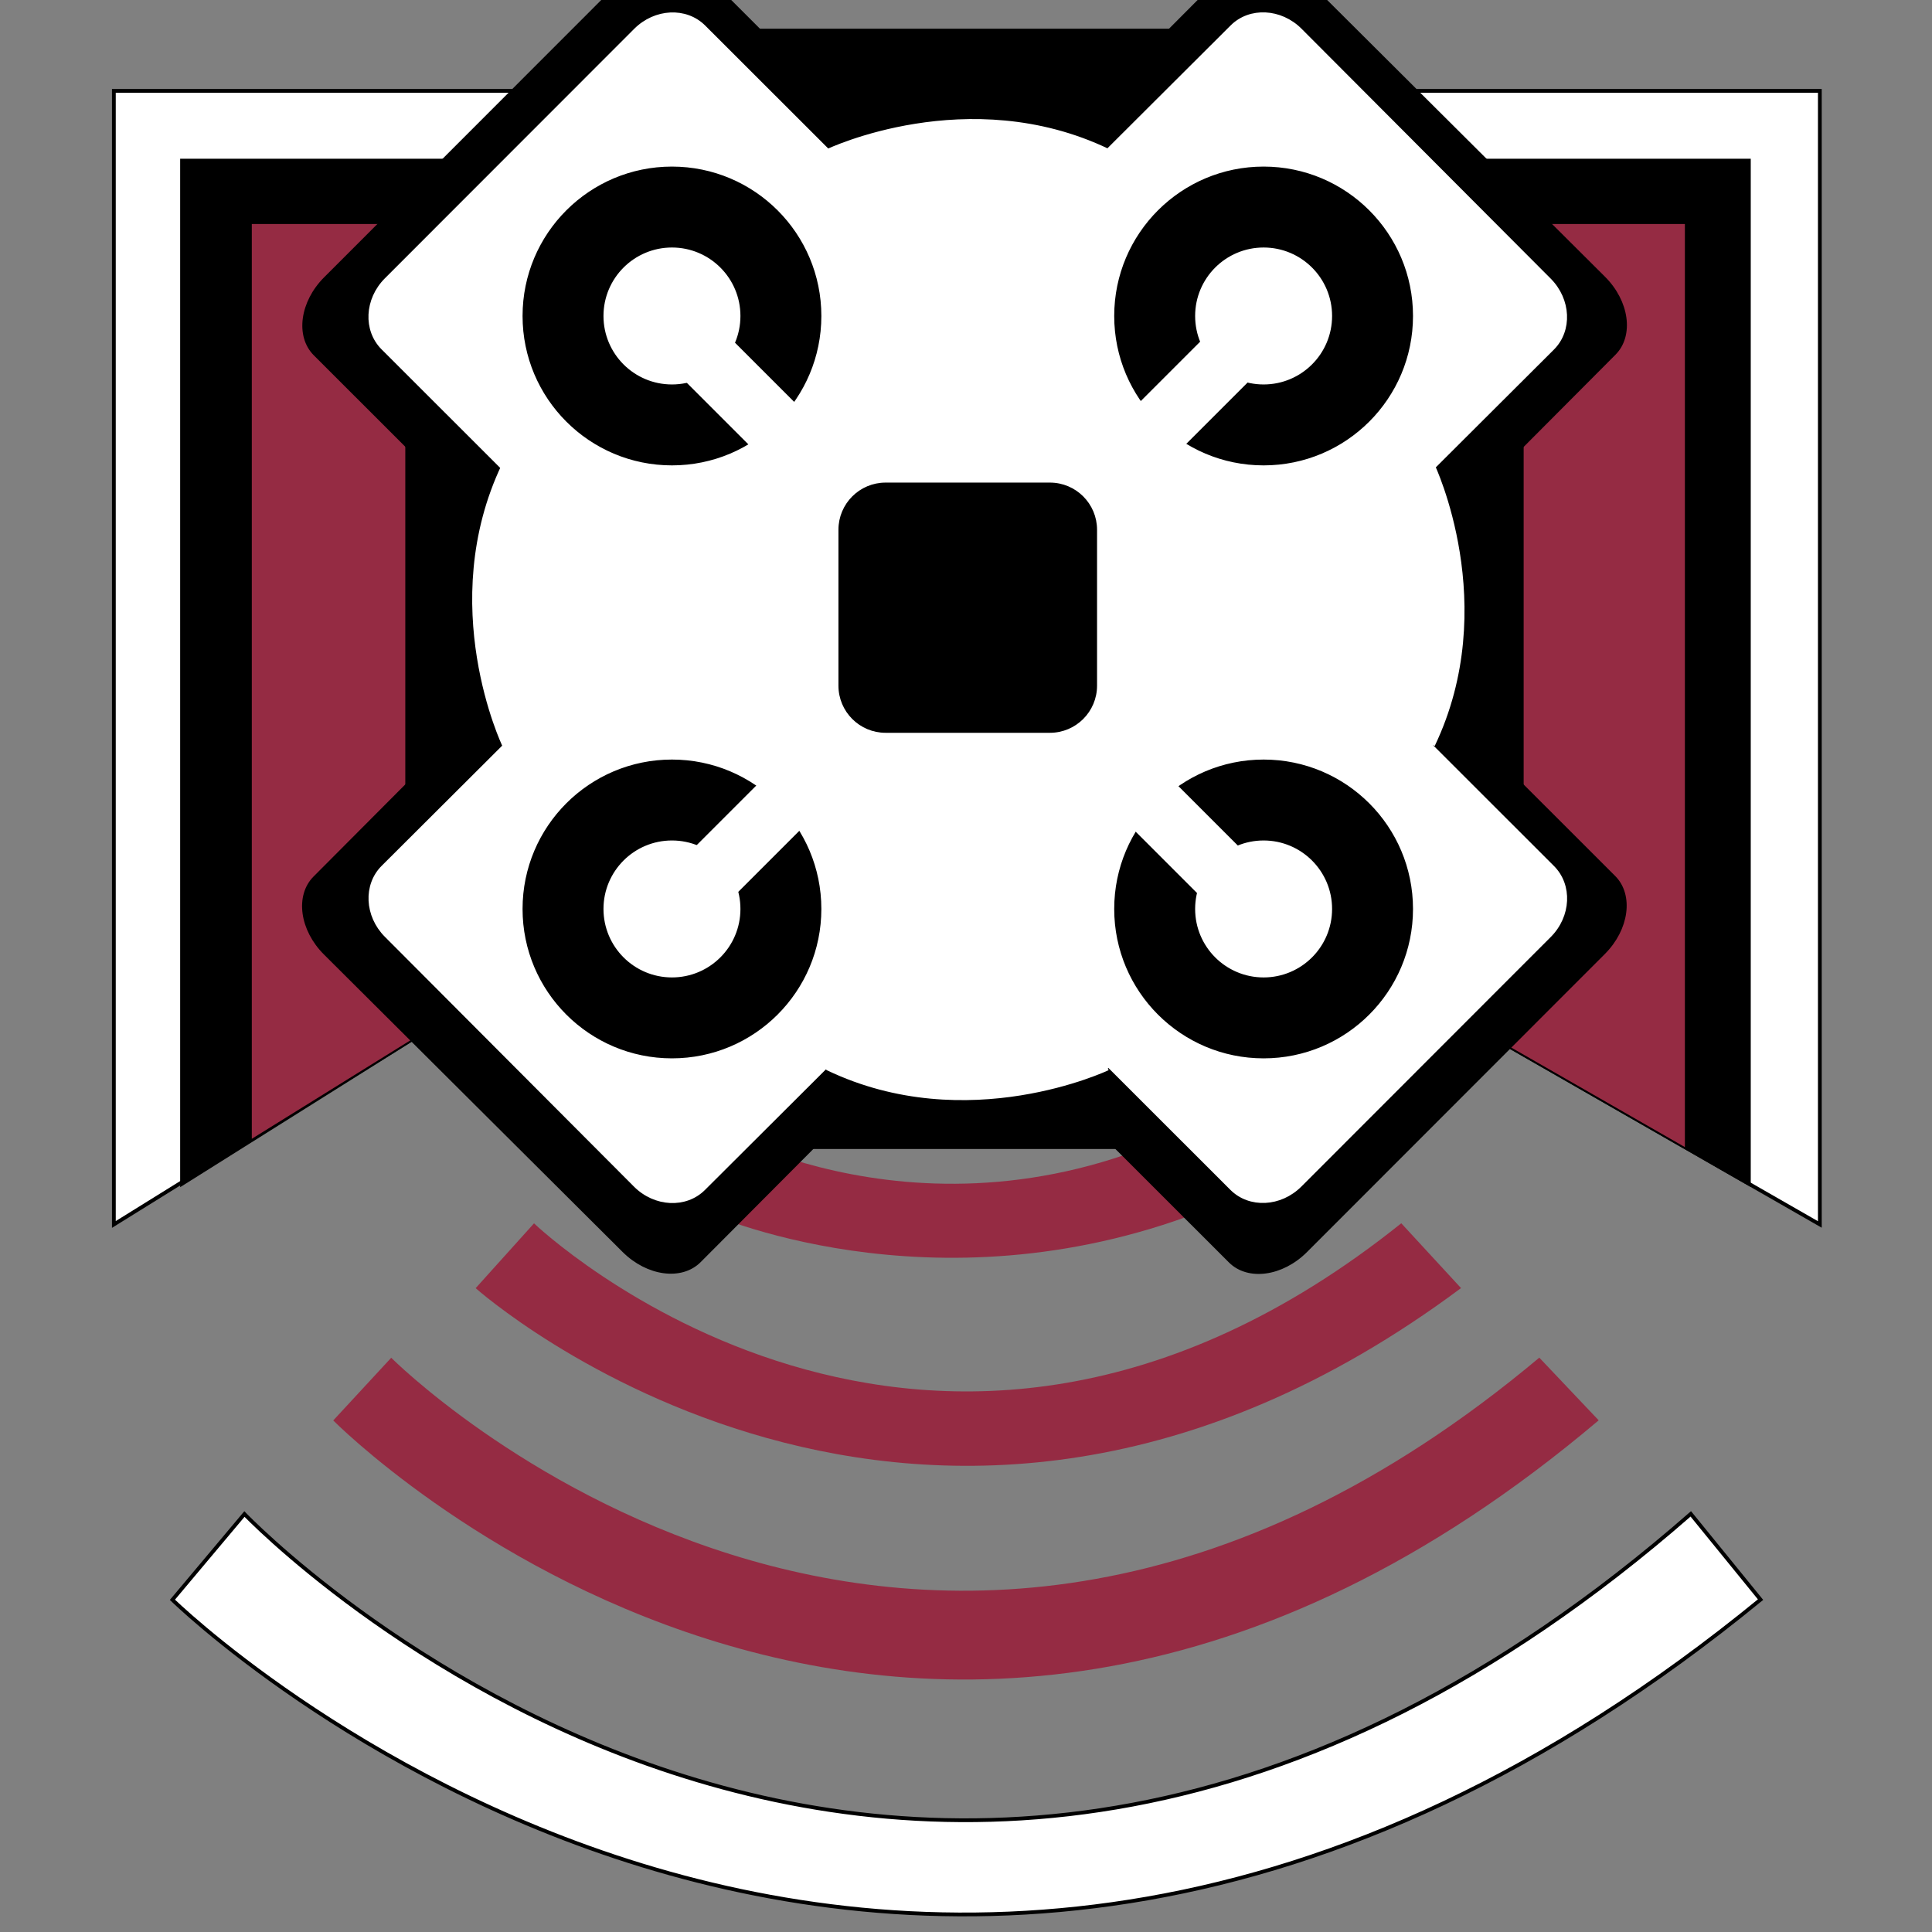 <?xml version="1.0" encoding="utf-8"?>
<!-- Generator: Adobe Illustrator 16.0.0, SVG Export Plug-In . SVG Version: 6.00 Build 0)  -->
<!DOCTYPE svg PUBLIC "-//W3C//DTD SVG 1.1//EN" "http://www.w3.org/Graphics/SVG/1.1/DTD/svg11.dtd">
<svg version="1.1" id="Layer_2" xmlns="http://www.w3.org/2000/svg" xmlns:xlink="http://www.w3.org/1999/xlink" x="0px" y="0px"
	 width="512px" height="512px" viewBox="0 0 512 512" enable-background="new 0 0 512 512" xml:space="preserve">
<rect x="0" y="0" width="512" height="512" fill="#808080" stroke="none"/>
<g>
	<polygon fill="#FFFFFF" stroke="#000000" stroke-miterlimit="10" points="482.277,324.496 395.512,274.755 110.008,274.916 
		30.176,324.496 30.176,24.076 482.277,24.076 	"/>
	<polygon stroke="#000000" stroke-miterlimit="10" points="463.468,313.713 395.512,274.755 110.008,274.916 48.244,313.713 
		48.244,42.563 463.468,42.563 	"/>
	<polygon fill="#952B43" points="446.514,303.993 395.512,274.755 110.008,274.916 66.731,301.794 66.731,59.37 446.514,59.37 	"/>
	<path fill="#952B43" d="M387.189,341.356c-142.265,105.972-261.135,0.021-261.135,0.021l15.466-17.176
		c0,0,104.621,100.235,229.832-0.02L387.189,341.356z"/>
	<path fill="#952B43" d="M423.667,376.399c-182.698,154.542-335.353,0.033-335.353,0.033l15.361-16.611
		c0,0,138.499,138.935,304.253-0.028L423.667,376.399z"/>
	<path fill="#FFFFFF" stroke="#000000" stroke-miterlimit="10" d="M64.778,401.23c0,0,174.481,182.627,383.3-0.041l18.489,22.727
		c-229.29,187.712-420.875,0.041-420.875,0.041L64.778,401.23z"/>
	<path fill="#952B43" d="M318.122,297.565c-71.5,36.327-131.242,0.007-131.242,0.007v23.547c0,0,59.742,27.469,131.242-0.005
		V297.565z"/>
	<g>
		<path stroke="#000000" stroke-miterlimit="10" d="M427.682,232.493c4.76,4.757,3.543,13.694-2.721,19.961l-78.967,79.021
			c-6.263,6.268-15.198,7.491-19.959,2.734l-32.859-32.836c-4.76-4.758-3.541-13.695,2.723-19.963l78.965-79.02
			c6.264-6.267,15.199-7.491,19.959-2.734L427.682,232.493z"/>
		<path stroke="#000000" stroke-miterlimit="10" d="M185.167-7.906c-4.76-4.757-13.695-3.533-19.959,2.734l-78.965,79.02
			c-6.264,6.268-7.482,15.205-2.723,19.963l32.859,32.836c4.761,4.757,13.696,3.533,19.959-2.734l78.967-79.021
			c6.264-6.267,7.48-15.204,2.721-19.961L185.167-7.906z"/>
		<path stroke="#000000" stroke-miterlimit="10" d="M83.441,232.65c-4.749,4.768-3.511,13.701,2.767,19.954l79.149,78.835
			c6.277,6.254,15.217,7.457,19.967,2.689l32.783-32.913c4.748-4.769,3.51-13.702-2.768-19.954l-79.15-78.837
			c-6.277-6.253-15.216-7.455-19.965-2.688L83.441,232.65z"/>
		<path stroke="#000000" stroke-miterlimit="10" d="M293.096,25.087c-4.748,4.768-3.51,13.701,2.768,19.954l79.148,78.835
			c6.277,6.254,15.217,7.457,19.967,2.689l32.783-32.913c4.748-4.769,3.51-13.702-2.768-19.954l-79.15-78.837
			c-6.277-6.253-15.217-7.455-19.965-2.688L293.096,25.087z"/>
		<polygon stroke="#000000" stroke-miterlimit="10" points="403.286,85.42 338.16,8.109 179.336,8.109 107.908,82.899 
			107.908,232.899 175.975,303.993 333.538,303.993 403.286,235.42 		"/>
	</g>
	<path fill="#FFFFFF" stroke="#FFFFFF" stroke-miterlimit="10" d="M293.592,283.147c0,0-37.204,17.745-74.208,0.044l-85.809-85.718
		c0,0-17.786-37.183-0.125-74.205l85.936-83.314c0,0,37.202-17.748,74.207-0.05l86.11,83.364c0,0,17.753,37.2,0.059,74.207"/>
	<g>
		<path fill="#FFFFFF" stroke="#FFFFFF" stroke-miterlimit="10" d="M219.385,39.954c4.76,4.756,4.372,12.864-0.87,18.108
			l-66.077,66.122c-5.24,5.245-13.347,5.639-18.107,0.882L101.471,92.23c-4.76-4.758-4.37-12.866,0.871-18.11l66.075-66.121
			c5.242-5.244,13.349-5.639,18.108-0.881L219.385,39.954z"/>
		<path fill="#FFFFFF" stroke="#FFFFFF" stroke-miterlimit="10" d="M411.474,229.861c4.76,4.757,4.372,12.864-0.869,18.108
			l-66.077,66.124c-5.24,5.244-13.348,5.639-18.107,0.881l-32.859-32.836c-4.76-4.758-4.371-12.865,0.871-18.109l66.075-66.123
			c5.241-5.243,13.348-5.639,18.107-0.882L411.474,229.861z"/>
		<path fill="#FFFFFF" stroke="#FFFFFF" stroke-miterlimit="10" d="M186.46,315.007c-4.765,4.75-12.872,4.35-18.106-0.902
			l-66.004-66.195c-5.234-5.25-5.614-13.358-0.848-18.109l32.895-32.8c4.767-4.751,12.873-4.348,18.108,0.904l66.002,66.193
			c5.233,5.251,5.614,13.357,0.849,18.109L186.46,315.007z"/>
		<path fill="#FFFFFF" stroke="#FFFFFF" stroke-miterlimit="10" d="M378.55,125.096c-4.766,4.75-12.873,4.35-18.107-0.902
			l-66.003-66.195c-5.234-5.25-5.615-13.358-0.848-18.109l32.895-32.8c4.766-4.751,12.873-4.348,18.107,0.904l66.003,66.193
			c5.232,5.251,5.613,13.357,0.848,18.109L378.55,125.096z"/>
		<circle stroke="#000000" stroke-miterlimit="10" cx="178.076" cy="83.739" r="39.092"/>
		<circle stroke="#000000" stroke-miterlimit="10" cx="178.075" cy="240.882" r="39.092"/>
		<circle stroke="#000000" stroke-miterlimit="10" cx="334.87" cy="240.883" r="39.092"/>
		<circle stroke="#000000" stroke-miterlimit="10" cx="334.87" cy="83.739" r="39.092"/>
		
			<rect x="153.488" y="156.15" transform="matrix(0.707 0.707 -0.707 0.707 190.861 -133.185)" fill="#FFFFFF" stroke="#FFFFFF" stroke-miterlimit="10" width="205.6" height="15.546"/>
		
			<rect x="153.689" y="156.149" transform="matrix(0.707 -0.707 0.707 0.707 -40.801 229.314)" fill="#FFFFFF" stroke="#FFFFFF" stroke-miterlimit="10" width="205.599" height="15.547"/>
		<circle fill="#FFFFFF" stroke="#FFFFFF" stroke-miterlimit="10" cx="178.076" cy="83.739" r="17.647"/>
		<circle fill="#FFFFFF" stroke="#FFFFFF" stroke-miterlimit="10" cx="334.87" cy="83.739" r="17.647"/>
		<circle fill="#FFFFFF" stroke="#FFFFFF" stroke-miterlimit="10" cx="178.076" cy="240.882" r="17.647"/>
		<circle fill="#FFFFFF" stroke="#FFFFFF" stroke-miterlimit="10" cx="334.87" cy="240.883" r="17.647"/>
		<path stroke="#000000" stroke-miterlimit="10" d="M290.23,181.7c0,6.627-5.373,12-12,12h-43.535c-6.627,0-12-5.373-12-12v-41.309
			c0-6.627,5.373-12,12-12h43.535c6.627,0,12,5.373,12,12V181.7z"/>
	</g>
</g>
</svg>
